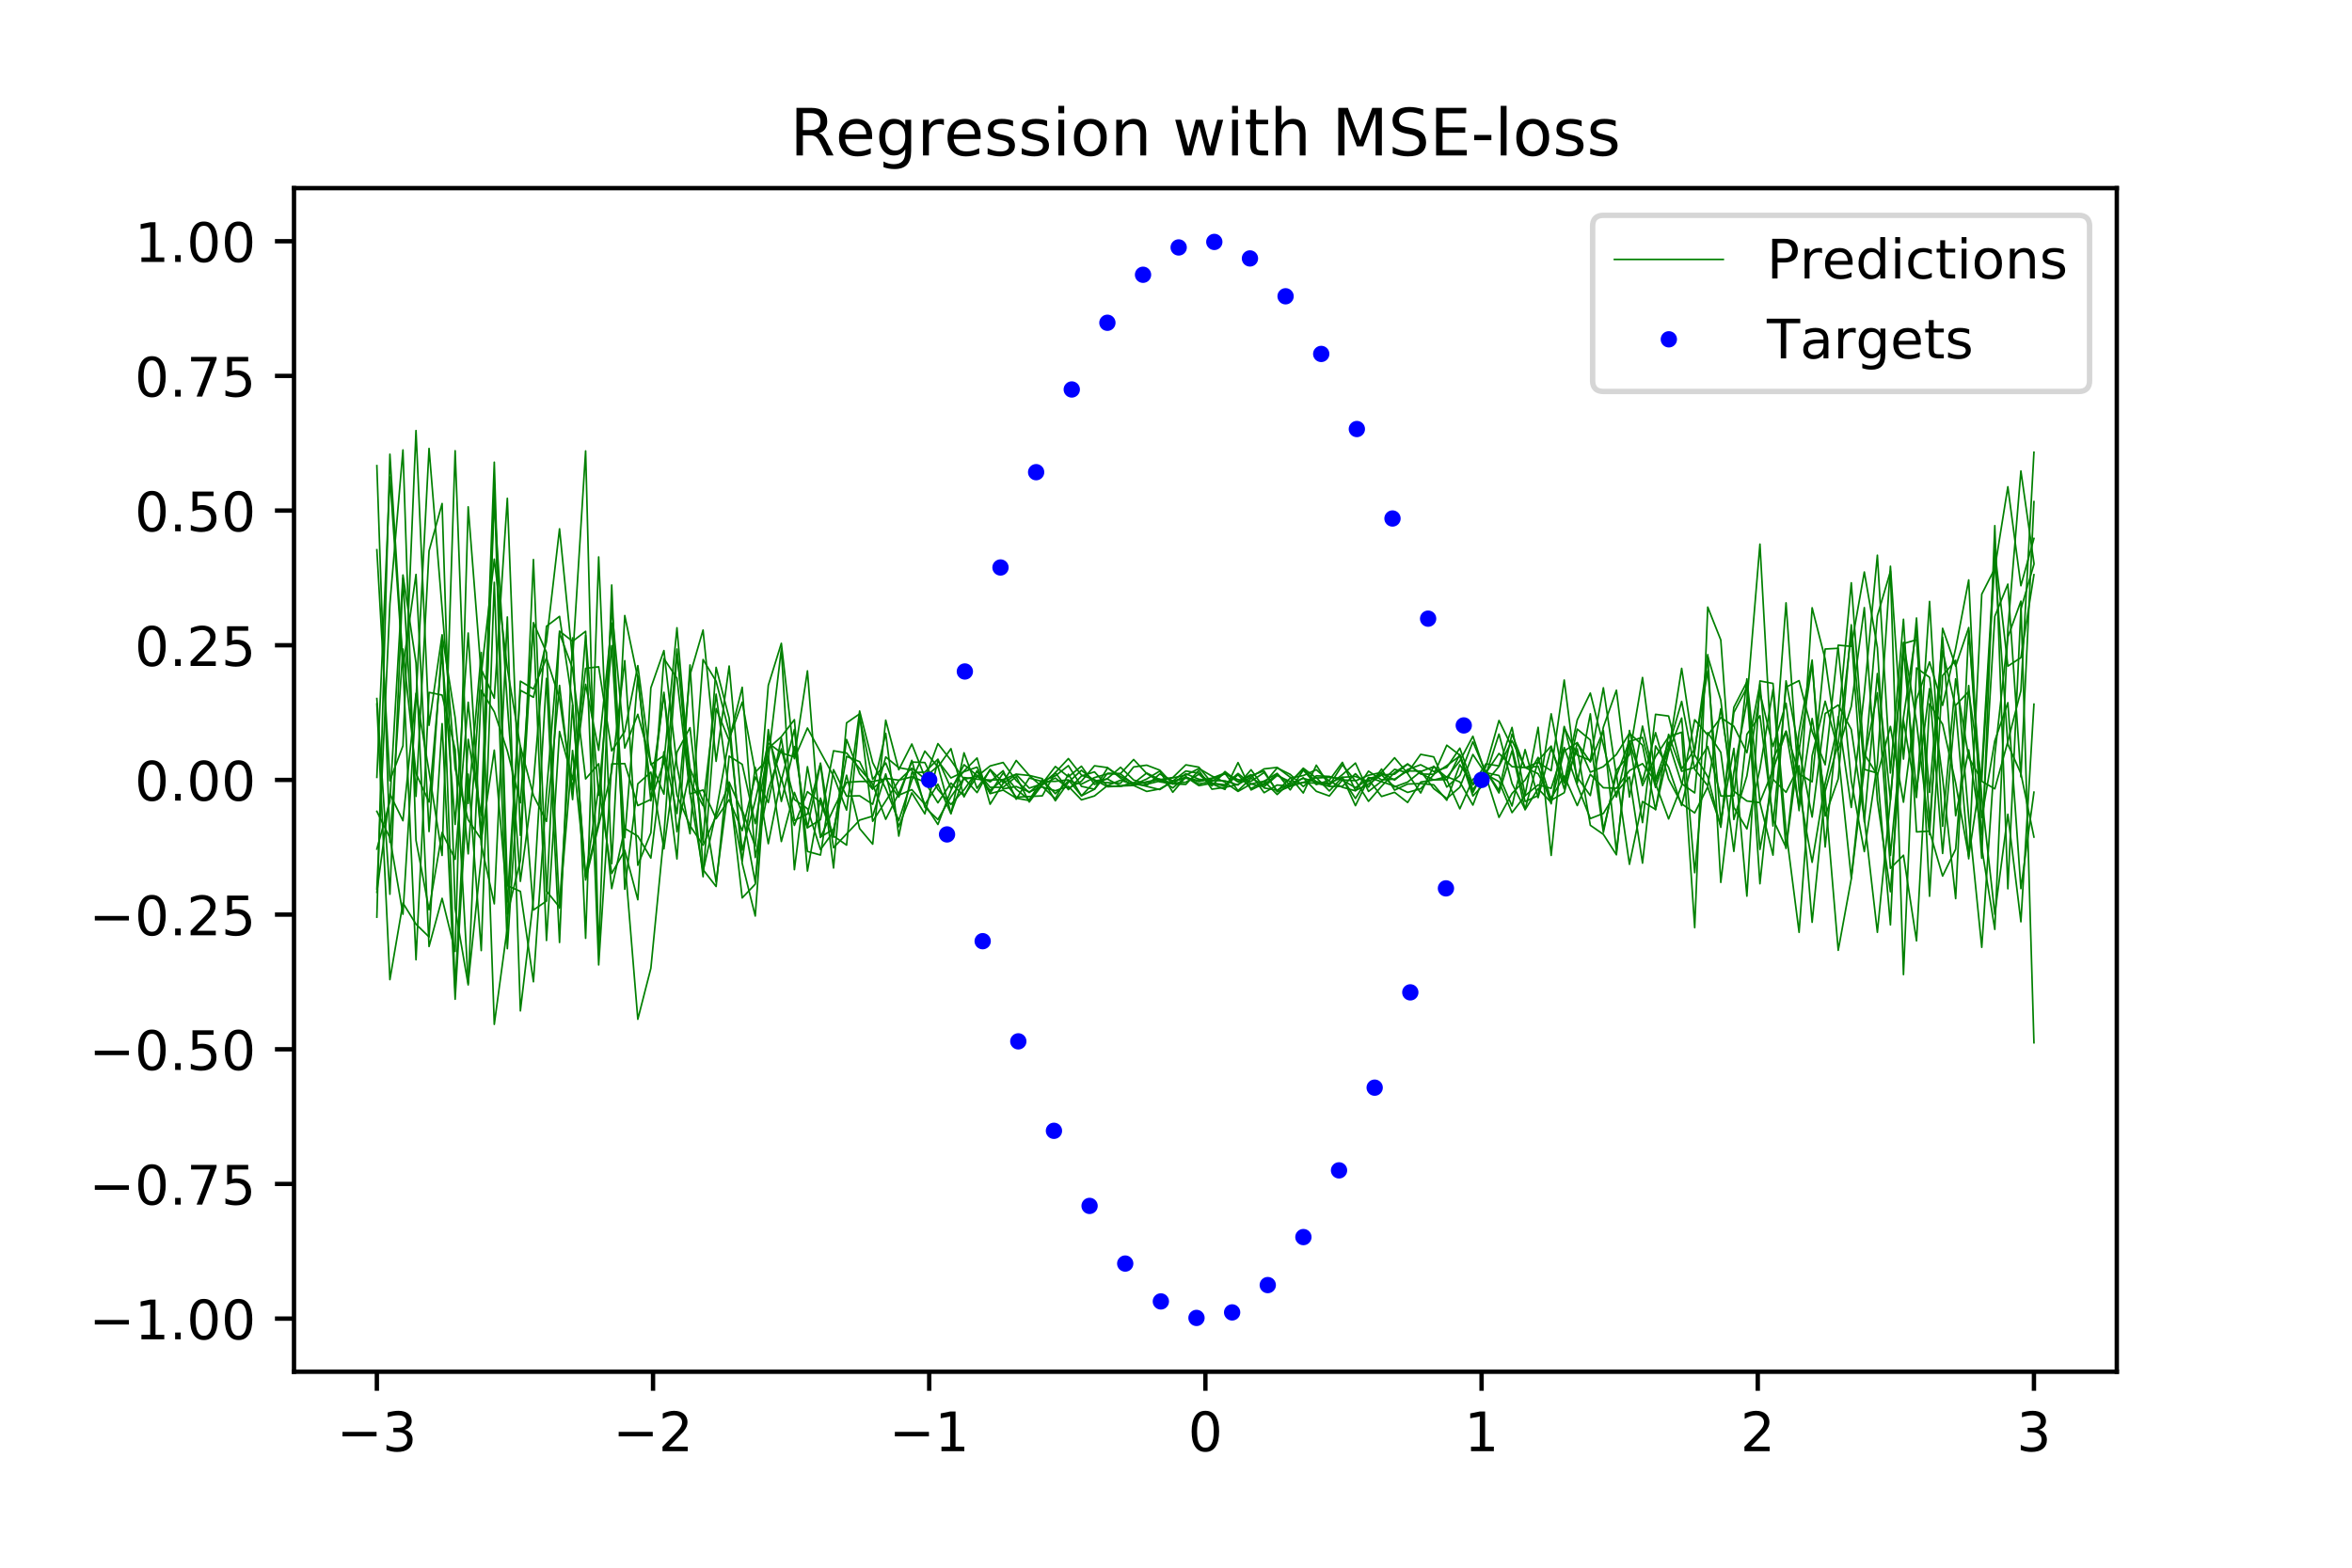 <?xml version="1.0" encoding="utf-8" standalone="no"?>
<!DOCTYPE svg PUBLIC "-//W3C//DTD SVG 1.1//EN"
  "http://www.w3.org/Graphics/SVG/1.1/DTD/svg11.dtd">
<!-- Created with matplotlib (http://matplotlib.org/) -->
<svg height="288pt" version="1.1" viewBox="0 0 432 288" width="432pt" xmlns="http://www.w3.org/2000/svg" xmlns:xlink="http://www.w3.org/1999/xlink">
 <defs>
  <style type="text/css">
*{stroke-linecap:butt;stroke-linejoin:round;}
  </style>
 </defs>
 <g id="figure_1">
  <g id="patch_1">
   <path d="M 0 288 
L 432 288 
L 432 0 
L 0 0 
z
" style="fill:#ffffff;"/>
  </g>
  <g id="axes_1">
   <g id="patch_2">
    <path d="M 54 252 
L 388.8 252 
L 388.8 34.56 
L 54 34.56 
z
" style="fill:#ffffff;"/>
   </g>
   <g id="matplotlib.axis_1">
    <g id="xtick_1">
     <g id="line2d_1">
      <defs>
       <path d="M 0 0 
L 0 3.5 
" id="mb02360b820" style="stroke:#000000;stroke-width:0.8;"/>
      </defs>
      <g>
       <use style="stroke:#000000;stroke-width:0.8;" x="69.218" xlink:href="#mb02360b820" y="252"/>
      </g>
     </g>
     <g id="text_1">
      <!-- −3 -->
      <defs>
       <path d="M 10.594 35.5 
L 73.188 35.5 
L 73.188 27.203 
L 10.594 27.203 
z
" id="DejaVuSans-2212"/>
       <path d="M 40.578 39.312 
Q 47.656 37.797 51.625 33 
Q 55.609 28.219 55.609 21.188 
Q 55.609 10.406 48.188 4.484 
Q 40.766 -1.422 27.094 -1.422 
Q 22.516 -1.422 17.656 -0.516 
Q 12.797 0.391 7.625 2.203 
L 7.625 11.719 
Q 11.719 9.328 16.594 8.109 
Q 21.484 6.891 26.812 6.891 
Q 36.078 6.891 40.938 10.547 
Q 45.797 14.203 45.797 21.188 
Q 45.797 27.641 41.281 31.266 
Q 36.766 34.906 28.719 34.906 
L 20.219 34.906 
L 20.219 43.016 
L 29.109 43.016 
Q 36.375 43.016 40.234 45.922 
Q 44.094 48.828 44.094 54.297 
Q 44.094 59.906 40.109 62.906 
Q 36.141 65.922 28.719 65.922 
Q 24.656 65.922 20.016 65.031 
Q 15.375 64.156 9.812 62.312 
L 9.812 71.094 
Q 15.438 72.656 20.344 73.438 
Q 25.25 74.219 29.594 74.219 
Q 40.828 74.219 47.359 69.109 
Q 53.906 64.016 53.906 55.328 
Q 53.906 49.266 50.438 45.094 
Q 46.969 40.922 40.578 39.312 
" id="DejaVuSans-33"/>
      </defs>
      <g transform="translate(61.847 266.598)scale(0.1 -0.1)">
       <use xlink:href="#DejaVuSans-2212"/>
       <use x="83.789" xlink:href="#DejaVuSans-33"/>
      </g>
     </g>
    </g>
    <g id="xtick_2">
     <g id="line2d_2">
      <g>
       <use style="stroke:#000000;stroke-width:0.8;" x="119.945" xlink:href="#mb02360b820" y="252"/>
      </g>
     </g>
     <g id="text_2">
      <!-- −2 -->
      <defs>
       <path d="M 19.188 8.297 
L 53.609 8.297 
L 53.609 0 
L 7.328 0 
L 7.328 8.297 
Q 12.938 14.109 22.625 23.891 
Q 32.328 33.688 34.812 36.531 
Q 39.547 41.844 41.422 45.531 
Q 43.312 49.219 43.312 52.781 
Q 43.312 58.594 39.234 62.25 
Q 35.156 65.922 28.609 65.922 
Q 23.969 65.922 18.812 64.312 
Q 13.672 62.703 7.812 59.422 
L 7.812 69.391 
Q 13.766 71.781 18.938 73 
Q 24.125 74.219 28.422 74.219 
Q 39.75 74.219 46.484 68.547 
Q 53.219 62.891 53.219 53.422 
Q 53.219 48.922 51.531 44.891 
Q 49.859 40.875 45.406 35.406 
Q 44.188 33.984 37.641 27.219 
Q 31.109 20.453 19.188 8.297 
" id="DejaVuSans-32"/>
      </defs>
      <g transform="translate(112.574 266.598)scale(0.1 -0.1)">
       <use xlink:href="#DejaVuSans-2212"/>
       <use x="83.789" xlink:href="#DejaVuSans-32"/>
      </g>
     </g>
    </g>
    <g id="xtick_3">
     <g id="line2d_3">
      <g>
       <use style="stroke:#000000;stroke-width:0.8;" x="170.673" xlink:href="#mb02360b820" y="252"/>
      </g>
     </g>
     <g id="text_3">
      <!-- −1 -->
      <defs>
       <path d="M 12.406 8.297 
L 28.516 8.297 
L 28.516 63.922 
L 10.984 60.406 
L 10.984 69.391 
L 28.422 72.906 
L 38.281 72.906 
L 38.281 8.297 
L 54.391 8.297 
L 54.391 0 
L 12.406 0 
z
" id="DejaVuSans-31"/>
      </defs>
      <g transform="translate(163.302 266.598)scale(0.1 -0.1)">
       <use xlink:href="#DejaVuSans-2212"/>
       <use x="83.789" xlink:href="#DejaVuSans-31"/>
      </g>
     </g>
    </g>
    <g id="xtick_4">
     <g id="line2d_4">
      <g>
       <use style="stroke:#000000;stroke-width:0.8;" x="221.4" xlink:href="#mb02360b820" y="252"/>
      </g>
     </g>
     <g id="text_4">
      <!-- 0 -->
      <defs>
       <path d="M 31.781 66.406 
Q 24.172 66.406 20.328 58.906 
Q 16.5 51.422 16.5 36.375 
Q 16.5 21.391 20.328 13.891 
Q 24.172 6.391 31.781 6.391 
Q 39.453 6.391 43.281 13.891 
Q 47.125 21.391 47.125 36.375 
Q 47.125 51.422 43.281 58.906 
Q 39.453 66.406 31.781 66.406 
M 31.781 74.219 
Q 44.047 74.219 50.516 64.516 
Q 56.984 54.828 56.984 36.375 
Q 56.984 17.969 50.516 8.266 
Q 44.047 -1.422 31.781 -1.422 
Q 19.531 -1.422 13.062 8.266 
Q 6.594 17.969 6.594 36.375 
Q 6.594 54.828 13.062 64.516 
Q 19.531 74.219 31.781 74.219 
" id="DejaVuSans-30"/>
      </defs>
      <g transform="translate(218.219 266.598)scale(0.1 -0.1)">
       <use xlink:href="#DejaVuSans-30"/>
      </g>
     </g>
    </g>
    <g id="xtick_5">
     <g id="line2d_5">
      <g>
       <use style="stroke:#000000;stroke-width:0.8;" x="272.127" xlink:href="#mb02360b820" y="252"/>
      </g>
     </g>
     <g id="text_5">
      <!-- 1 -->
      <g transform="translate(268.946 266.598)scale(0.1 -0.1)">
       <use xlink:href="#DejaVuSans-31"/>
      </g>
     </g>
    </g>
    <g id="xtick_6">
     <g id="line2d_6">
      <g>
       <use style="stroke:#000000;stroke-width:0.8;" x="322.855" xlink:href="#mb02360b820" y="252"/>
      </g>
     </g>
     <g id="text_6">
      <!-- 2 -->
      <g transform="translate(319.673 266.598)scale(0.1 -0.1)">
       <use xlink:href="#DejaVuSans-32"/>
      </g>
     </g>
    </g>
    <g id="xtick_7">
     <g id="line2d_7">
      <g>
       <use style="stroke:#000000;stroke-width:0.8;" x="373.582" xlink:href="#mb02360b820" y="252"/>
      </g>
     </g>
     <g id="text_7">
      <!-- 3 -->
      <g transform="translate(370.401 266.598)scale(0.1 -0.1)">
       <use xlink:href="#DejaVuSans-33"/>
      </g>
     </g>
    </g>
   </g>
   <g id="matplotlib.axis_2">
    <g id="ytick_1">
     <g id="line2d_8">
      <defs>
       <path d="M 0 0 
L -3.5 0 
" id="m0b59189259" style="stroke:#000000;stroke-width:0.8;"/>
      </defs>
      <g>
       <use style="stroke:#000000;stroke-width:0.8;" x="54" xlink:href="#m0b59189259" y="242.243"/>
      </g>
     </g>
     <g id="text_8">
      <!-- −1.00 -->
      <defs>
       <path d="M 10.688 12.406 
L 21 12.406 
L 21 0 
L 10.688 0 
z
" id="DejaVuSans-2e"/>
      </defs>
      <g transform="translate(16.355 246.043)scale(0.1 -0.1)">
       <use xlink:href="#DejaVuSans-2212"/>
       <use x="83.789" xlink:href="#DejaVuSans-31"/>
       <use x="147.412" xlink:href="#DejaVuSans-2e"/>
       <use x="179.199" xlink:href="#DejaVuSans-30"/>
       <use x="242.822" xlink:href="#DejaVuSans-30"/>
      </g>
     </g>
    </g>
    <g id="ytick_2">
     <g id="line2d_9">
      <g>
       <use style="stroke:#000000;stroke-width:0.8;" x="54" xlink:href="#m0b59189259" y="217.503"/>
      </g>
     </g>
     <g id="text_9">
      <!-- −0.75 -->
      <defs>
       <path d="M 8.203 72.906 
L 55.078 72.906 
L 55.078 68.703 
L 28.609 0 
L 18.312 0 
L 43.219 64.594 
L 8.203 64.594 
z
" id="DejaVuSans-37"/>
       <path d="M 10.797 72.906 
L 49.516 72.906 
L 49.516 64.594 
L 19.828 64.594 
L 19.828 46.734 
Q 21.969 47.469 24.109 47.828 
Q 26.266 48.188 28.422 48.188 
Q 40.625 48.188 47.75 41.5 
Q 54.891 34.812 54.891 23.391 
Q 54.891 11.625 47.562 5.094 
Q 40.234 -1.422 26.906 -1.422 
Q 22.312 -1.422 17.547 -0.641 
Q 12.797 0.141 7.719 1.703 
L 7.719 11.625 
Q 12.109 9.234 16.797 8.062 
Q 21.484 6.891 26.703 6.891 
Q 35.156 6.891 40.078 11.328 
Q 45.016 15.766 45.016 23.391 
Q 45.016 31 40.078 35.438 
Q 35.156 39.891 26.703 39.891 
Q 22.75 39.891 18.812 39.016 
Q 14.891 38.141 10.797 36.281 
z
" id="DejaVuSans-35"/>
      </defs>
      <g transform="translate(16.355 221.302)scale(0.1 -0.1)">
       <use xlink:href="#DejaVuSans-2212"/>
       <use x="83.789" xlink:href="#DejaVuSans-30"/>
       <use x="147.412" xlink:href="#DejaVuSans-2e"/>
       <use x="179.199" xlink:href="#DejaVuSans-37"/>
       <use x="242.822" xlink:href="#DejaVuSans-35"/>
      </g>
     </g>
    </g>
    <g id="ytick_3">
     <g id="line2d_10">
      <g>
       <use style="stroke:#000000;stroke-width:0.8;" x="54" xlink:href="#m0b59189259" y="192.762"/>
      </g>
     </g>
     <g id="text_10">
      <!-- −0.50 -->
      <g transform="translate(16.355 196.561)scale(0.1 -0.1)">
       <use xlink:href="#DejaVuSans-2212"/>
       <use x="83.789" xlink:href="#DejaVuSans-30"/>
       <use x="147.412" xlink:href="#DejaVuSans-2e"/>
       <use x="179.199" xlink:href="#DejaVuSans-35"/>
       <use x="242.822" xlink:href="#DejaVuSans-30"/>
      </g>
     </g>
    </g>
    <g id="ytick_4">
     <g id="line2d_11">
      <g>
       <use style="stroke:#000000;stroke-width:0.8;" x="54" xlink:href="#m0b59189259" y="168.021"/>
      </g>
     </g>
     <g id="text_11">
      <!-- −0.25 -->
      <g transform="translate(16.355 171.82)scale(0.1 -0.1)">
       <use xlink:href="#DejaVuSans-2212"/>
       <use x="83.789" xlink:href="#DejaVuSans-30"/>
       <use x="147.412" xlink:href="#DejaVuSans-2e"/>
       <use x="179.199" xlink:href="#DejaVuSans-32"/>
       <use x="242.822" xlink:href="#DejaVuSans-35"/>
      </g>
     </g>
    </g>
    <g id="ytick_5">
     <g id="line2d_12">
      <g>
       <use style="stroke:#000000;stroke-width:0.8;" x="54" xlink:href="#m0b59189259" y="143.28"/>
      </g>
     </g>
     <g id="text_12">
      <!-- 0.00 -->
      <g transform="translate(24.734 147.079)scale(0.1 -0.1)">
       <use xlink:href="#DejaVuSans-30"/>
       <use x="63.623" xlink:href="#DejaVuSans-2e"/>
       <use x="95.41" xlink:href="#DejaVuSans-30"/>
       <use x="159.033" xlink:href="#DejaVuSans-30"/>
      </g>
     </g>
    </g>
    <g id="ytick_6">
     <g id="line2d_13">
      <g>
       <use style="stroke:#000000;stroke-width:0.8;" x="54" xlink:href="#m0b59189259" y="118.539"/>
      </g>
     </g>
     <g id="text_13">
      <!-- 0.25 -->
      <g transform="translate(24.734 122.338)scale(0.1 -0.1)">
       <use xlink:href="#DejaVuSans-30"/>
       <use x="63.623" xlink:href="#DejaVuSans-2e"/>
       <use x="95.41" xlink:href="#DejaVuSans-32"/>
       <use x="159.033" xlink:href="#DejaVuSans-35"/>
      </g>
     </g>
    </g>
    <g id="ytick_7">
     <g id="line2d_14">
      <g>
       <use style="stroke:#000000;stroke-width:0.8;" x="54" xlink:href="#m0b59189259" y="93.798"/>
      </g>
     </g>
     <g id="text_14">
      <!-- 0.50 -->
      <g transform="translate(24.734 97.598)scale(0.1 -0.1)">
       <use xlink:href="#DejaVuSans-30"/>
       <use x="63.623" xlink:href="#DejaVuSans-2e"/>
       <use x="95.41" xlink:href="#DejaVuSans-35"/>
       <use x="159.033" xlink:href="#DejaVuSans-30"/>
      </g>
     </g>
    </g>
    <g id="ytick_8">
     <g id="line2d_15">
      <g>
       <use style="stroke:#000000;stroke-width:0.8;" x="54" xlink:href="#m0b59189259" y="69.057"/>
      </g>
     </g>
     <g id="text_15">
      <!-- 0.75 -->
      <g transform="translate(24.734 72.857)scale(0.1 -0.1)">
       <use xlink:href="#DejaVuSans-30"/>
       <use x="63.623" xlink:href="#DejaVuSans-2e"/>
       <use x="95.41" xlink:href="#DejaVuSans-37"/>
       <use x="159.033" xlink:href="#DejaVuSans-35"/>
      </g>
     </g>
    </g>
    <g id="ytick_9">
     <g id="line2d_16">
      <g>
       <use style="stroke:#000000;stroke-width:0.8;" x="54" xlink:href="#m0b59189259" y="44.317"/>
      </g>
     </g>
     <g id="text_16">
      <!-- 1.00 -->
      <g transform="translate(24.734 48.116)scale(0.1 -0.1)">
       <use xlink:href="#DejaVuSans-31"/>
       <use x="63.623" xlink:href="#DejaVuSans-2e"/>
       <use x="95.41" xlink:href="#DejaVuSans-30"/>
       <use x="159.033" xlink:href="#DejaVuSans-30"/>
      </g>
     </g>
    </g>
   </g>
   <g id="line2d_17">
    <path clip-path="url(#p31a8df5065)" d="M 69.218 163.319 
L 71.615 110.955 
L 74.011 82.66 
L 76.408 154.365 
L 78.804 167.122 
L 81.201 152.945 
L 83.598 157.866 
L 85.994 129.008 
L 88.391 153.255 
L 90.787 92.28 
L 93.184 129.357 
L 95.58 161.909 
L 97.977 143.784 
L 100.374 115.056 
L 102.77 113.234 
L 105.167 129.254 
L 107.563 161.035 
L 109.96 150.974 
L 112.356 111.717 
L 114.753 137.421 
L 117.149 131.224 
L 119.546 140.144 
L 121.943 145.89 
L 124.339 119.239 
L 126.736 145.85 
L 129.132 145.133 
L 131.529 150.388 
L 133.925 146.907 
L 136.322 152.589 
L 138.719 142.726 
L 141.115 147.435 
L 143.512 135.595 
L 145.908 150.727 
L 148.305 149.542 
L 150.701 140.189 
L 153.098 155.731 
L 157.891 150.661 
L 160.288 149.933 
L 162.684 142.173 
L 165.081 151.865 
L 167.477 145.658 
L 169.874 149.515 
L 172.27 139.797 
L 174.667 142.916 
L 177.064 141.764 
L 179.46 140.931 
L 181.857 145.704 
L 184.253 142.003 
L 186.65 145 
L 189.046 146.943 
L 191.443 143.239 
L 193.84 145.809 
L 196.236 143.482 
L 198.633 144.044 
L 201.029 142.851 
L 203.426 142.162 
L 205.822 142.188 
L 208.219 144.085 
L 210.615 144.283 
L 213.012 142.185 
L 215.409 143.47 
L 217.805 141.637 
L 220.202 142.045 
L 222.598 143.996 
L 224.995 145.024 
L 227.391 140.096 
L 229.788 145.125 
L 232.185 143.918 
L 234.581 141.073 
L 236.978 142.26 
L 239.374 144.491 
L 241.771 142.525 
L 244.167 142.638 
L 246.564 143.336 
L 248.96 144.688 
L 251.357 143.173 
L 253.754 146.321 
L 256.15 145.558 
L 258.547 147.421 
L 260.943 143.667 
L 263.34 143.274 
L 265.736 143.225 
L 268.133 148.586 
L 270.53 143.128 
L 272.926 142.591 
L 275.323 150.158 
L 277.719 145.759 
L 280.116 143.31 
L 282.512 139.137 
L 284.909 146.997 
L 287.306 145.634 
L 289.702 136.525 
L 292.099 139.978 
L 294.495 134.215 
L 296.892 156.433 
L 299.288 136.197 
L 301.685 135.464 
L 304.081 144.668 
L 306.478 137.246 
L 308.875 128.854 
L 311.271 141.341 
L 313.668 144.342 
L 316.064 130.223 
L 318.461 145.356 
L 320.857 147.149 
L 323.254 147.454 
L 325.651 157.096 
L 328.047 125.081 
L 330.444 137.865 
L 332.84 121.999 
L 335.237 149.911 
L 337.633 143.091 
L 340.03 114.784 
L 342.426 141.341 
L 344.823 142.021 
L 347.22 169.908 
L 349.616 118.231 
L 352.013 117.53 
L 354.409 145.578 
L 356.806 117.059 
L 359.202 149.853 
L 361.599 137.753 
L 363.996 153.341 
L 366.392 113.228 
L 368.789 107.312 
L 371.185 142.712 
L 373.582 92.148 
L 373.582 92.148 
" style="fill:none;stroke:#008000;stroke-linecap:square;stroke-width:0.3;"/>
   </g>
   <g id="line2d_18">
    <path clip-path="url(#p31a8df5065)" d="M 69.218 85.543 
L 71.615 154.726 
L 74.011 119.236 
L 76.408 142.093 
L 78.804 147.339 
L 81.201 120.004 
L 83.598 151.458 
L 85.994 116.301 
L 88.391 155.197 
L 90.787 166.044 
L 93.184 113.349 
L 95.58 185.705 
L 97.977 165.212 
L 100.374 124.625 
L 102.77 173.138 
L 105.167 117.186 
L 107.563 172.369 
L 109.96 102.317 
L 112.356 158.663 
L 114.753 113.081 
L 117.149 124.59 
L 119.546 145.072 
L 121.943 127.612 
L 124.339 146.079 
L 126.736 151.679 
L 129.132 155.284 
L 131.529 149.915 
L 133.925 143.962 
L 136.322 164.956 
L 138.719 162.426 
L 141.115 138.992 
L 143.512 154.599 
L 145.908 145.577 
L 148.305 152.071 
L 150.701 150.583 
L 153.098 137.929 
L 155.494 138.332 
L 160.288 144.046 
L 162.684 150.513 
L 165.081 145.749 
L 167.477 139.996 
L 169.874 140.087 
L 172.27 145.049 
L 174.667 147.783 
L 177.064 145.093 
L 179.46 141.713 
L 181.857 144.64 
L 184.253 144.635 
L 186.65 142.681 
L 189.046 147.338 
L 191.443 144.176 
L 193.84 142.925 
L 196.236 144.833 
L 198.633 143.523 
L 201.029 140.683 
L 203.426 141.018 
L 205.822 142.961 
L 208.219 144.295 
L 210.615 145.393 
L 213.012 144.946 
L 215.409 143.549 
L 217.805 142.973 
L 220.202 143.378 
L 222.598 142.948 
L 224.995 142.018 
L 227.391 143.663 
L 229.788 142.478 
L 232.185 141.636 
L 234.581 145.466 
L 236.978 144.464 
L 239.374 143.754 
L 241.771 143.88 
L 244.167 144.477 
L 246.564 144.448 
L 248.96 142.138 
L 251.357 144.608 
L 253.754 141.28 
L 256.15 145.155 
L 258.547 144.034 
L 260.943 143.947 
L 263.34 144.18 
L 265.736 147.014 
L 268.133 140.484 
L 270.53 144.007 
L 272.926 140.324 
L 275.323 140.704 
L 277.719 133.635 
L 280.116 146.062 
L 282.512 133.616 
L 284.909 157.143 
L 287.306 133.461 
L 289.702 142.801 
L 292.099 146.152 
L 294.495 133.582 
L 296.892 126.799 
L 299.288 146.427 
L 301.685 133.395 
L 304.081 143.978 
L 306.478 150.444 
L 308.875 144.309 
L 311.271 132.221 
L 313.668 135.055 
L 316.064 131.83 
L 318.461 133.422 
L 320.857 138.271 
L 323.254 125.628 
L 325.651 151.739 
L 328.047 126.239 
L 330.444 125.038 
L 332.84 134.382 
L 335.237 140.497 
L 337.633 118.525 
L 340.03 118.744 
L 342.426 105.086 
L 344.823 118.969 
L 347.22 157.156 
L 349.616 131.783 
L 352.013 115.578 
L 354.409 164.645 
L 356.806 124.106 
L 359.202 121.306 
L 361.599 150.242 
L 363.996 174.031 
L 366.392 138.753 
L 368.789 117.062 
L 371.185 110.439 
L 373.582 191.564 
L 373.582 191.564 
" style="fill:none;stroke:#008000;stroke-linecap:square;stroke-width:0.3;"/>
   </g>
   <g id="line2d_19">
    <path clip-path="url(#p31a8df5065)" d="M 69.218 128.327 
L 71.615 164.276 
L 74.011 106.245 
L 76.408 146.305 
L 78.804 101.205 
L 81.201 92.505 
L 83.598 166.921 
L 85.994 180.936 
L 88.391 126.811 
L 90.787 130.762 
L 93.184 137.942 
L 95.58 147.481 
L 97.977 114.581 
L 100.374 172.767 
L 102.77 134.383 
L 105.167 143.215 
L 107.563 122.778 
L 109.96 122.498 
L 112.356 137.945 
L 114.753 134.361 
L 117.149 122.285 
L 119.546 140.466 
L 121.943 138.812 
L 124.339 157.793 
L 126.736 122.161 
L 129.132 159.76 
L 131.529 162.858 
L 133.925 138.908 
L 136.322 140.414 
L 138.719 151.315 
L 141.115 137.467 
L 143.512 135.342 
L 145.908 132.206 
L 148.305 160.024 
L 150.701 146.619 
L 153.098 153.581 
L 155.494 155.253 
L 157.891 131.764 
L 160.288 143.172 
L 162.684 140.171 
L 165.081 146.09 
L 167.477 145.061 
L 169.874 147.763 
L 172.27 151.462 
L 174.667 145.172 
L 177.064 140.482 
L 179.46 142.473 
L 181.857 145.184 
L 184.253 143.196 
L 186.65 142.217 
L 189.046 142.461 
L 191.443 144.579 
L 193.84 145.264 
L 196.236 144.455 
L 198.633 146.942 
L 201.029 146.222 
L 203.426 144.306 
L 205.822 143.33 
L 208.219 144.165 
L 210.615 143.117 
L 213.012 141.654 
L 215.409 145.543 
L 217.805 142.721 
L 220.202 144.036 
L 222.598 143.532 
L 224.995 142.08 
L 227.391 145.246 
L 229.788 142.979 
L 232.185 144.192 
L 234.581 142.213 
L 236.978 144.192 
L 239.374 143.732 
L 241.771 142.86 
L 244.167 145.303 
L 246.564 142.795 
L 248.96 142.645 
L 251.357 143.566 
L 253.754 142.013 
L 256.15 143.299 
L 258.547 141.36 
L 260.943 140.493 
L 263.34 141.732 
L 265.736 140.99 
L 268.133 137.446 
L 270.53 144.199 
L 272.926 141.953 
L 275.323 142.472 
L 277.719 148.076 
L 280.116 137.707 
L 282.512 146.543 
L 284.909 137.436 
L 287.306 143.85 
L 289.702 137.566 
L 292.099 151.612 
L 294.495 153.281 
L 296.892 157.031 
L 299.288 134.192 
L 301.685 144.321 
L 304.081 138.995 
L 306.478 135.357 
L 308.875 134.519 
L 311.271 170.415 
L 313.668 111.532 
L 316.064 117.576 
L 318.461 150.547 
L 320.857 142.544 
L 323.254 127.287 
L 325.651 137.147 
L 328.047 129.194 
L 330.444 148.921 
L 332.84 111.657 
L 335.237 121.085 
L 337.633 138.315 
L 340.03 161.338 
L 342.426 138.502 
L 344.823 142.404 
L 347.22 133.453 
L 349.616 147.366 
L 352.013 128.467 
L 354.409 121.596 
L 356.806 129.586 
L 359.202 119.125 
L 361.599 106.542 
L 363.996 155.739 
L 366.392 170.738 
L 368.789 115.62 
L 371.185 86.525 
L 373.582 103.442 
L 373.582 103.442 
" style="fill:none;stroke:#008000;stroke-linecap:square;stroke-width:0.3;"/>
   </g>
   <g id="line2d_20">
    <path clip-path="url(#p31a8df5065)" d="M 69.218 100.993 
L 71.615 143.43 
L 74.011 137.006 
L 76.408 79.102 
L 78.804 133.242 
L 81.201 116.624 
L 83.598 131.823 
L 85.994 156.859 
L 88.391 122.932 
L 90.787 128.275 
L 93.184 91.547 
L 95.58 153.471 
L 97.977 114.383 
L 100.374 119.872 
L 102.77 166.822 
L 105.167 137.869 
L 107.563 161.05 
L 109.96 144.678 
L 112.356 160.474 
L 114.753 156.225 
L 117.149 165.29 
L 119.546 126.366 
L 121.943 119.516 
L 124.339 140.682 
L 126.736 153.165 
L 129.132 121.167 
L 131.529 125.141 
L 133.925 134.412 
L 136.322 156.181 
L 138.719 147.097 
L 141.115 136.505 
L 143.512 138.31 
L 145.908 139.065 
L 148.305 123.249 
L 150.701 153.868 
L 153.098 148.595 
L 155.494 143.727 
L 157.891 143.563 
L 160.288 143.567 
L 162.684 143.063 
L 165.081 146.432 
L 167.477 139.687 
L 169.874 148.286 
L 172.27 150.562 
L 174.667 146.387 
L 177.064 142.94 
L 179.46 145.606 
L 181.857 141.335 
L 184.253 143.753 
L 186.65 139.705 
L 189.046 142.452 
L 191.443 143.043 
L 193.84 147.108 
L 196.236 143.722 
L 198.633 141.508 
L 201.029 143.457 
L 203.426 143.127 
L 205.822 144.397 
L 208.219 144.297 
L 210.615 143.605 
L 215.409 142.84 
L 217.805 140.51 
L 220.202 140.938 
L 222.598 143.846 
L 224.995 144.434 
L 227.391 142.334 
L 229.788 144.872 
L 232.185 143.508 
L 234.581 145.964 
L 236.978 143.758 
L 239.374 141.119 
L 241.771 142.93 
L 244.167 142.804 
L 246.564 143.016 
L 248.96 146.684 
L 251.357 142.808 
L 256.15 144.41 
L 258.547 145.575 
L 260.943 144.901 
L 263.34 142.324 
L 265.736 136.904 
L 268.133 138.733 
L 270.53 145.617 
L 272.926 140.816 
L 275.323 132.357 
L 277.719 137.298 
L 280.116 147.243 
L 282.512 146.163 
L 284.909 131.136 
L 287.306 143.742 
L 289.702 132.254 
L 292.099 127.319 
L 296.892 146.434 
L 299.288 136.32 
L 301.685 143.566 
L 304.081 134.593 
L 306.478 143.114 
L 308.875 147.672 
L 311.271 149.341 
L 313.668 144.565 
L 316.064 151.669 
L 318.461 129.943 
L 320.857 125.272 
L 323.254 156.046 
L 325.651 143.187 
L 328.047 145.551 
L 330.444 140.668 
L 332.84 169.432 
L 335.237 145.355 
L 337.633 136.56 
L 340.03 116.443 
L 342.426 150.969 
L 344.823 123.742 
L 347.22 146.939 
L 349.616 117.996 
L 352.013 132.635 
L 354.409 153.326 
L 356.806 115.43 
L 359.202 122.379 
L 361.599 115.29 
L 363.996 150.194 
L 366.392 136.107 
L 368.789 129.093 
L 371.185 163.244 
L 373.582 145.527 
L 373.582 145.527 
" style="fill:none;stroke:#008000;stroke-linecap:square;stroke-width:0.3;"/>
   </g>
   <g id="line2d_21">
    <path clip-path="url(#p31a8df5065)" d="M 69.218 163.931 
L 71.615 145.86 
L 74.011 150.772 
L 76.408 127.38 
L 78.804 141.761 
L 81.201 157.147 
L 83.598 82.811 
L 85.994 147.606 
L 88.391 119.867 
L 90.787 188.18 
L 93.184 170.403 
L 95.58 125.14 
L 97.977 126.569 
L 100.374 120.893 
L 102.77 128.349 
L 105.167 145.04 
L 107.563 125.723 
L 109.96 137.835 
L 112.356 114.44 
L 114.753 153.9 
L 117.149 124.165 
L 119.546 147.119 
L 121.943 127.187 
L 124.339 152.799 
L 126.736 141.472 
L 129.132 161.062 
L 131.529 130.171 
L 133.925 136.03 
L 136.322 126.265 
L 138.719 157.534 
L 141.115 145.099 
L 143.512 137.571 
L 145.908 146.881 
L 148.305 148.557 
L 150.701 156.08 
L 153.098 152.756 
L 155.494 138.958 
L 157.891 139.925 
L 160.288 144.847 
L 162.684 142.977 
L 165.081 143.328 
L 167.477 142.711 
L 169.874 143.643 
L 172.27 147.481 
L 174.667 143.858 
L 177.064 146.219 
L 179.46 142.634 
L 181.857 140.718 
L 184.253 140.079 
L 186.65 143.404 
L 189.046 145.603 
L 191.443 143.517 
L 193.84 142.534 
L 196.236 140.657 
L 198.633 144.457 
L 201.029 144.993 
L 203.426 141.08 
L 205.822 142.643 
L 208.219 143.886 
L 210.615 142.011 
L 213.012 143.217 
L 215.409 143.859 
L 217.805 143.704 
L 220.202 142.231 
L 222.598 144.371 
L 224.995 141.742 
L 227.391 143.588 
L 229.788 142.294 
L 232.185 145.63 
L 234.581 144.218 
L 236.978 144.418 
L 239.374 142.883 
L 241.771 145.373 
L 244.167 146.227 
L 246.564 143.279 
L 248.96 143.408 
L 251.357 147.21 
L 253.754 144.445 
L 256.15 141.92 
L 258.547 140.339 
L 260.943 142.087 
L 263.34 143.293 
L 265.736 142.684 
L 268.133 143.652 
L 270.53 147.9 
L 272.926 141.634 
L 275.323 145.18 
L 277.719 134.84 
L 280.116 141.042 
L 282.512 140.781 
L 284.909 147.671 
L 287.306 133.623 
L 289.702 138.733 
L 292.099 139.681 
L 294.495 126.36 
L 296.892 142.547 
L 299.288 136.109 
L 301.685 151.124 
L 304.081 131.227 
L 306.478 131.541 
L 308.875 141.273 
L 311.271 137.604 
L 313.668 123.25 
L 316.064 150.771 
L 318.461 137.482 
L 320.857 164.626 
L 323.254 125.098 
L 325.651 125.551 
L 328.047 152.597 
L 330.444 171.278 
L 332.84 138.832 
L 335.237 128.819 
L 337.633 137.812 
L 340.03 129.785 
L 342.426 111.631 
L 344.823 147.016 
L 347.22 163.814 
L 349.616 132.376 
L 352.013 146.511 
L 354.409 110.493 
L 356.806 151.795 
L 359.202 124.708 
L 361.599 139.169 
L 363.996 143.362 
L 366.392 102.905 
L 368.789 136.729 
L 371.185 142.103 
L 373.582 153.776 
L 373.582 153.776 
" style="fill:none;stroke:#008000;stroke-linecap:square;stroke-width:0.3;"/>
   </g>
   <g id="line2d_22">
    <path clip-path="url(#p31a8df5065)" d="M 69.218 142.807 
L 71.615 87.65 
L 74.011 122.649 
L 76.408 105.533 
L 78.804 152.759 
L 81.201 117.715 
L 83.598 181.56 
L 85.994 135.82 
L 88.391 149.786 
L 90.787 84.915 
L 93.184 162.706 
L 95.58 163.755 
L 97.977 180.354 
L 100.374 145.587 
L 102.77 116.304 
L 105.167 122.845 
L 107.563 143.097 
L 109.96 140.309 
L 112.356 163.246 
L 114.753 152.193 
L 117.149 153.604 
L 119.546 157.636 
L 121.943 138.106 
L 124.339 149.456 
L 126.736 124.008 
L 129.132 115.744 
L 131.529 139.865 
L 133.925 122.363 
L 136.322 148.81 
L 138.719 155.476 
L 141.115 125.917 
L 143.512 118.186 
L 145.908 139.375 
L 148.305 133.745 
L 153.098 142.56 
L 155.494 148.826 
L 157.891 130.62 
L 160.288 140.085 
L 162.684 144.883 
L 165.081 150.752 
L 167.477 143.36 
L 169.874 137.986 
L 172.27 140.915 
L 174.667 137.537 
L 177.064 146.404 
L 179.46 141.595 
L 181.857 145.801 
L 184.253 145.147 
L 186.65 146.624 
L 189.046 147.067 
L 193.84 140.816 
L 196.236 142.696 
L 198.633 140.763 
L 201.029 144.107 
L 203.426 143.003 
L 205.822 140.959 
L 208.219 143.293 
L 210.615 144.074 
L 215.409 142.9 
L 217.805 142.41 
L 220.202 141.18 
L 222.598 142.568 
L 224.995 143.709 
L 227.391 145.39 
L 229.788 144.023 
L 232.185 144.533 
L 234.581 142.466 
L 236.978 143.601 
L 239.374 141.337 
L 241.771 143.611 
L 244.167 143.901 
L 246.564 142.769 
L 248.96 148.008 
L 251.357 143.054 
L 253.754 142.374 
L 256.15 142.225 
L 258.547 140.384 
L 260.943 142.196 
L 263.34 142.242 
L 265.736 140.658 
L 268.133 138.871 
L 270.53 146.229 
L 272.926 143.679 
L 275.323 140.8 
L 277.719 136.074 
L 280.116 141.038 
L 282.512 140.05 
L 284.909 141.576 
L 287.306 124.928 
L 289.702 143.873 
L 292.099 131.137 
L 294.495 152.451 
L 296.892 142.214 
L 299.288 158.78 
L 301.685 147.25 
L 304.081 148.695 
L 306.478 138.087 
L 308.875 122.788 
L 311.271 138.717 
L 313.668 142.697 
L 316.064 151.983 
L 318.461 130.912 
L 320.857 126.319 
L 323.254 162.353 
L 325.651 139.449 
L 328.047 134.296 
L 330.444 142.171 
L 332.84 143.624 
L 335.237 119.229 
L 337.633 119.101 
L 340.03 143.382 
L 342.426 156.44 
L 344.823 140.278 
L 347.22 104.026 
L 349.616 139.448 
L 352.013 113.533 
L 354.409 151.432 
L 356.806 119.535 
L 359.202 130.05 
L 361.599 157.763 
L 363.996 109.155 
L 366.392 104.436 
L 368.789 89.422 
L 371.185 107.602 
L 373.582 98.914 
L 373.582 98.914 
" style="fill:none;stroke:#008000;stroke-linecap:square;stroke-width:0.3;"/>
   </g>
   <g id="line2d_23">
    <path clip-path="url(#p31a8df5065)" d="M 69.218 155.983 
L 71.615 147.233 
L 74.011 105.639 
L 76.408 121.784 
L 78.804 173.875 
L 81.201 165.036 
L 83.598 174.787 
L 85.994 93.115 
L 88.391 123.887 
L 90.787 102.725 
L 93.184 122.813 
L 95.58 137.154 
L 97.977 167.176 
L 100.374 165.534 
L 102.77 115.949 
L 105.167 117.809 
L 107.563 115.979 
L 109.96 177.265 
L 112.356 140.34 
L 114.753 140.28 
L 117.149 147.996 
L 119.546 146.87 
L 121.943 140.049 
L 124.339 115.329 
L 126.736 143.471 
L 129.132 148.011 
L 131.529 127.526 
L 133.925 145.585 
L 136.322 158.2 
L 138.719 140.984 
L 141.115 154.993 
L 143.512 142.931 
L 145.908 151.626 
L 148.305 145.436 
L 150.701 147.389 
L 153.098 153.811 
L 155.494 135.855 
L 157.891 142.129 
L 160.288 144.994 
L 162.684 134.722 
L 165.081 153.599 
L 167.477 141.94 
L 169.874 141.849 
L 172.27 139.465 
L 174.667 144.807 
L 177.064 141.628 
L 179.46 139.252 
L 181.857 147.744 
L 184.253 143.899 
L 186.65 142.28 
L 189.046 144.788 
L 191.443 143.995 
L 193.84 141.96 
L 196.236 145.066 
L 198.633 142.571 
L 201.029 141.8 
L 203.426 144.424 
L 205.822 144.435 
L 208.219 143.826 
L 210.615 143.751 
L 213.012 143.108 
L 215.409 144.745 
L 217.805 142.721 
L 220.202 144.331 
L 222.598 143.883 
L 224.995 144.16 
L 227.391 142.09 
L 229.788 144.023 
L 232.185 143.511 
L 234.581 142.067 
L 236.978 145.114 
L 239.374 141.497 
L 241.771 144.141 
L 244.167 143.329 
L 246.564 140.054 
L 248.96 145.223 
L 251.357 144.04 
L 253.754 142.374 
L 256.15 144.562 
L 258.547 143.672 
L 260.943 141.745 
L 263.34 140.843 
L 265.736 142.819 
L 268.133 139.789 
L 270.53 135.253 
L 272.926 142.315 
L 275.323 134.863 
L 277.719 143.94 
L 280.116 148.672 
L 282.512 139.717 
L 284.909 137.06 
L 287.306 144.941 
L 289.702 133.944 
L 292.099 135.938 
L 294.495 152.935 
L 296.892 141.506 
L 299.288 138.656 
L 301.685 124.464 
L 304.081 143.128 
L 306.478 136.377 
L 308.875 143.967 
L 311.271 145.662 
L 313.668 120.264 
L 316.064 162.105 
L 318.461 141.846 
L 320.857 128.865 
L 323.254 99.962 
L 325.651 143.291 
L 328.047 110.754 
L 330.444 145.132 
L 332.84 158.411 
L 335.237 143.907 
L 337.633 132.826 
L 340.03 107.068 
L 342.426 139.603 
L 344.823 127.273 
L 347.22 159.515 
L 349.616 157.119 
L 352.013 172.837 
L 354.409 129.301 
L 356.806 133.058 
L 359.202 143.884 
L 361.599 157.367 
L 363.996 141.277 
L 366.392 101.051 
L 368.789 122.379 
L 371.185 120.812 
L 373.582 105.579 
L 373.582 105.579 
" style="fill:none;stroke:#008000;stroke-linecap:square;stroke-width:0.3;"/>
   </g>
   <g id="line2d_24">
    <path clip-path="url(#p31a8df5065)" d="M 69.218 168.493 
L 71.615 83.446 
L 74.011 121.98 
L 76.408 176.312 
L 78.804 127.203 
L 81.201 127.689 
L 83.598 137.672 
L 85.994 180.63 
L 88.391 157.593 
L 90.787 89.043 
L 93.184 167.942 
L 95.58 158.061 
L 97.977 102.798 
L 100.374 163.696 
L 102.77 166.664 
L 105.167 129.538 
L 107.563 161.664 
L 112.356 141.619 
L 114.753 121.373 
L 117.149 158.952 
L 119.546 153.009 
L 121.943 120.989 
L 124.339 124.604 
L 126.736 145.74 
L 129.132 160.1 
L 131.529 149.204 
L 133.925 135.789 
L 136.322 128.983 
L 138.719 141.865 
L 141.115 139.44 
L 143.512 119.224 
L 145.908 159.767 
L 148.305 140.854 
L 150.701 153.747 
L 153.098 152.355 
L 155.494 142.416 
L 157.891 152.216 
L 160.288 155.079 
L 162.684 132.3 
L 165.081 141.407 
L 167.477 136.682 
L 169.874 142.754 
L 172.27 140.761 
L 174.667 149.398 
L 177.064 142.84 
L 179.46 143.145 
L 181.857 143.307 
L 184.253 143.213 
L 186.65 146.452 
L 191.443 146.203 
L 193.84 141.924 
L 196.236 139.357 
L 198.633 142.387 
L 201.029 143.241 
L 203.426 144.538 
L 205.822 144.418 
L 208.219 143.864 
L 213.012 145.057 
L 215.409 143.533 
L 217.805 142.777 
L 220.202 143.599 
L 222.598 143.084 
L 224.995 142.142 
L 227.391 143.228 
L 229.788 143.537 
L 232.185 141.919 
L 234.581 145.305 
L 236.978 142.952 
L 239.374 142.481 
L 241.771 141.402 
L 244.167 143.53 
L 246.564 144.63 
L 248.96 145.284 
L 251.357 141.665 
L 253.754 143.276 
L 256.15 143.136 
L 258.547 141.628 
L 260.943 141.65 
L 263.34 144.884 
L 265.736 146.681 
L 268.133 144.621 
L 270.53 138.605 
L 272.926 142.25 
L 275.323 143.597 
L 277.719 149.286 
L 280.116 146.189 
L 282.512 144.176 
L 284.909 144.832 
L 287.306 137.329 
L 289.702 144.273 
L 292.099 150.378 
L 294.495 149.435 
L 296.892 145.522 
L 299.288 142.743 
L 301.685 158.559 
L 304.081 137.037 
L 306.478 140.975 
L 308.875 147.991 
L 311.271 138.062 
L 313.668 120.557 
L 316.064 128.629 
L 318.461 148.321 
L 320.857 152.278 
L 323.254 141.254 
L 325.651 126.659 
L 328.047 155.875 
L 330.444 137.636 
L 332.84 150.093 
L 335.237 131.079 
L 337.633 129.519 
L 340.03 134.004 
L 342.426 150.391 
L 344.823 171.272 
L 347.22 146.936 
L 349.616 119.482 
L 352.013 145.335 
L 354.409 126.503 
L 356.806 156.783 
L 359.202 129.577 
L 361.599 127.036 
L 363.996 143.532 
L 366.392 144.917 
L 368.789 136.216 
L 371.185 126.899 
L 373.582 83.082 
L 373.582 83.082 
" style="fill:none;stroke:#008000;stroke-linecap:square;stroke-width:0.3;"/>
   </g>
   <g id="line2d_25">
    <path clip-path="url(#p31a8df5065)" d="M 69.218 129.317 
L 71.615 179.964 
L 74.011 165.896 
L 76.408 169.78 
L 78.804 172.121 
L 81.201 132.945 
L 83.598 183.566 
L 85.994 142.221 
L 88.391 174.629 
L 90.787 106.984 
L 93.184 174.281 
L 95.58 137.076 
L 97.977 146.139 
L 100.374 150.902 
L 102.77 125.918 
L 105.167 146.886 
L 107.563 116.727 
L 109.96 146.077 
L 112.356 118.619 
L 114.753 157.942 
L 117.149 187.247 
L 119.546 177.881 
L 121.943 153.447 
L 124.339 120.18 
L 126.736 141.152 
L 129.132 147.151 
L 131.529 162.039 
L 133.925 143.674 
L 136.322 149.185 
L 138.719 162.091 
L 141.115 134.034 
L 143.512 147.234 
L 145.908 137.148 
L 148.305 152.067 
L 150.701 140.362 
L 153.098 159.456 
L 155.494 132.796 
L 157.891 131.151 
L 160.288 150.876 
L 165.081 143.425 
L 167.477 141.116 
L 169.874 143.065 
L 172.27 136.613 
L 174.667 139.687 
L 177.064 143.179 
L 179.46 142.592 
L 181.857 143.638 
L 184.253 141.589 
L 186.65 146.827 
L 189.046 142.924 
L 191.443 143.572 
L 193.84 143.534 
L 196.236 143.267 
L 198.633 146.203 
L 201.029 143.662 
L 205.822 143.894 
L 208.219 140.897 
L 210.615 140.571 
L 213.012 141.483 
L 215.409 144.025 
L 217.805 142.14 
L 220.202 143.151 
L 222.598 143.405 
L 224.995 143.445 
L 227.391 144.213 
L 229.788 141.408 
L 232.185 144.758 
L 234.581 145.163 
L 236.978 143.954 
L 239.374 142.985 
L 241.771 143.651 
L 244.167 144.17 
L 246.564 142.312 
L 248.96 140.183 
L 251.357 145.395 
L 253.754 143.526 
L 256.15 141.333 
L 258.547 141.943 
L 260.943 138.581 
L 263.34 139.05 
L 265.736 144.592 
L 268.133 142.437 
L 270.53 136.265 
L 272.926 141.98 
L 275.323 138.416 
L 277.719 140.843 
L 280.116 141.011 
L 282.512 142.141 
L 284.909 146.644 
L 287.306 142.56 
L 289.702 147.993 
L 292.099 142.251 
L 294.495 144.716 
L 296.892 144.814 
L 299.288 141.569 
L 301.685 140.292 
L 304.081 143.597 
L 306.478 137.99 
L 308.875 131.918 
L 311.271 160.32 
L 313.668 134.59 
L 316.064 138.207 
L 318.461 156.406 
L 320.857 134.898 
L 323.254 131.483 
L 325.651 150.491 
L 328.047 155.687 
L 330.444 134.447 
L 332.84 121.267 
L 335.237 155.596 
L 337.633 131.697 
L 340.03 148.34 
L 342.426 127.287 
L 344.823 101.997 
L 347.22 142.003 
L 349.616 113.767 
L 352.013 152.828 
L 354.409 152.686 
L 356.806 160.943 
L 359.202 156.006 
L 361.599 125.941 
L 363.996 157.658 
L 366.392 96.57 
L 368.789 163.271 
L 371.185 111.895 
L 373.582 103.671 
L 373.582 103.671 
" style="fill:none;stroke:#008000;stroke-linecap:square;stroke-width:0.3;"/>
   </g>
   <g id="line2d_26">
    <path clip-path="url(#p31a8df5065)" d="M 69.218 149.047 
L 71.615 153.907 
L 74.011 167.955 
L 76.408 128.639 
L 78.804 82.391 
L 83.598 141.198 
L 85.994 150.631 
L 88.391 154.192 
L 90.787 137.812 
L 93.184 165.685 
L 95.58 126.825 
L 97.977 128.097 
L 100.374 117.882 
L 102.77 97.151 
L 105.167 121.231 
L 107.563 82.845 
L 109.96 175.151 
L 112.356 107.476 
L 114.753 163.36 
L 117.149 143.996 
L 119.546 141.857 
L 121.943 155.943 
L 124.339 138.174 
L 126.736 133.685 
L 129.132 154.693 
L 131.529 122.606 
L 133.925 131.92 
L 136.322 158.603 
L 138.719 168.279 
L 141.115 135.151 
L 143.512 143.402 
L 145.908 133.993 
L 148.305 156.414 
L 150.701 157.077 
L 153.098 141.396 
L 155.494 146.255 
L 157.891 146.195 
L 160.288 147.75 
L 162.684 139.061 
L 165.081 141.03 
L 167.477 141.462 
L 169.874 147.811 
L 172.27 144.064 
L 174.667 149.502 
L 177.064 138.297 
L 179.46 144.825 
L 181.857 141.453 
L 184.253 144.92 
L 186.65 144.496 
L 189.046 145.481 
L 191.443 144.5 
L 193.84 146.746 
L 196.236 142.228 
L 198.633 146.196 
L 201.029 144.995 
L 203.426 142.059 
L 205.822 142.103 
L 208.219 139.528 
L 210.615 142.096 
L 213.012 143.625 
L 215.409 144.007 
L 217.805 144.102 
L 220.202 141.516 
L 222.598 144.98 
L 224.995 144.648 
L 227.391 144.111 
L 229.788 142.765 
L 232.185 141.253 
L 234.581 140.983 
L 236.978 142.782 
L 239.374 145.68 
L 241.771 140.572 
L 244.167 144.31 
L 246.564 140.505 
L 248.96 143.458 
L 251.357 142.42 
L 253.754 141.896 
L 256.15 139.21 
L 258.547 142.09 
L 260.943 145.679 
L 263.34 140.754 
L 265.736 143.344 
L 268.133 138.616 
L 270.53 145.085 
L 272.926 141.554 
L 275.323 145.673 
L 277.719 137.922 
L 280.116 148.765 
L 282.512 144.878 
L 284.909 147.433 
L 287.306 137.958 
L 289.702 136.418 
L 292.099 141.863 
L 294.495 140.83 
L 296.892 138.604 
L 299.288 134.708 
L 301.685 136.899 
L 304.081 148.766 
L 306.478 134.906 
L 308.875 141.687 
L 311.271 140.983 
L 313.668 137.127 
L 316.064 146.235 
L 318.461 146.207 
L 320.857 124.707 
L 323.254 147.344 
L 325.651 141.425 
L 328.047 134.405 
L 330.444 148.209 
L 332.84 132.001 
L 335.237 146.088 
L 337.633 174.58 
L 340.03 161.474 
L 342.426 141.21 
L 344.823 113.141 
L 347.22 104.969 
L 349.616 179.039 
L 352.013 122.707 
L 354.409 124.435 
L 356.806 142.928 
L 359.202 165.082 
L 361.599 115.845 
L 363.996 146.385 
L 366.392 167.963 
L 368.789 149.593 
L 371.185 169.339 
L 373.582 129.362 
L 373.582 129.362 
" style="fill:none;stroke:#008000;stroke-linecap:square;stroke-width:0.3;"/>
   </g>
   <g id="line2d_27">
    <defs>
     <path d="M 0 1 
C 0.265 1 0.52 0.895 0.707 0.707 
C 0.895 0.52 1 0.265 1 0 
C 1 -0.265 0.895 -0.52 0.707 -0.707 
C 0.52 -0.895 0.265 -1 0 -1 
C -0.265 -1 -0.52 -0.895 -0.707 -0.707 
C -0.895 -0.52 -1 -0.265 -1 0 
C -1 0.265 -0.895 0.52 -0.707 0.707 
C -0.52 0.895 -0.265 1 0 1 
z
" id="m2d1560a3dc" style="stroke:#0000ff;"/>
    </defs>
    <g clip-path="url(#p31a8df5065)">
     <use style="fill:#0000ff;stroke:#0000ff;" x="170.673" xlink:href="#m2d1560a3dc" y="143.28"/>
     <use style="fill:#0000ff;stroke:#0000ff;" x="173.945" xlink:href="#m2d1560a3dc" y="153.292"/>
     <use style="fill:#0000ff;stroke:#0000ff;" x="177.218" xlink:href="#m2d1560a3dc" y="123.359"/>
     <use style="fill:#0000ff;stroke:#0000ff;" x="180.491" xlink:href="#m2d1560a3dc" y="172.906"/>
     <use style="fill:#0000ff;stroke:#0000ff;" x="183.764" xlink:href="#m2d1560a3dc" y="104.253"/>
     <use style="fill:#0000ff;stroke:#0000ff;" x="187.036" xlink:href="#m2d1560a3dc" y="191.307"/>
     <use style="fill:#0000ff;stroke:#0000ff;" x="190.309" xlink:href="#m2d1560a3dc" y="86.746"/>
     <use style="fill:#0000ff;stroke:#0000ff;" x="193.582" xlink:href="#m2d1560a3dc" y="207.742"/>
     <use style="fill:#0000ff;stroke:#0000ff;" x="196.855" xlink:href="#m2d1560a3dc" y="71.552"/>
     <use style="fill:#0000ff;stroke:#0000ff;" x="200.127" xlink:href="#m2d1560a3dc" y="221.538"/>
     <use style="fill:#0000ff;stroke:#0000ff;" x="203.4" xlink:href="#m2d1560a3dc" y="59.295"/>
     <use style="fill:#0000ff;stroke:#0000ff;" x="206.673" xlink:href="#m2d1560a3dc" y="232.13"/>
     <use style="fill:#0000ff;stroke:#0000ff;" x="209.945" xlink:href="#m2d1560a3dc" y="50.477"/>
     <use style="fill:#0000ff;stroke:#0000ff;" x="213.218" xlink:href="#m2d1560a3dc" y="239.084"/>
     <use style="fill:#0000ff;stroke:#0000ff;" x="216.491" xlink:href="#m2d1560a3dc" y="45.458"/>
     <use style="fill:#0000ff;stroke:#0000ff;" x="219.764" xlink:href="#m2d1560a3dc" y="242.116"/>
     <use style="fill:#0000ff;stroke:#0000ff;" x="223.036" xlink:href="#m2d1560a3dc" y="44.444"/>
     <use style="fill:#0000ff;stroke:#0000ff;" x="226.309" xlink:href="#m2d1560a3dc" y="241.102"/>
     <use style="fill:#0000ff;stroke:#0000ff;" x="229.582" xlink:href="#m2d1560a3dc" y="47.476"/>
     <use style="fill:#0000ff;stroke:#0000ff;" x="232.855" xlink:href="#m2d1560a3dc" y="236.083"/>
     <use style="fill:#0000ff;stroke:#0000ff;" x="236.127" xlink:href="#m2d1560a3dc" y="54.43"/>
     <use style="fill:#0000ff;stroke:#0000ff;" x="239.4" xlink:href="#m2d1560a3dc" y="227.265"/>
     <use style="fill:#0000ff;stroke:#0000ff;" x="242.673" xlink:href="#m2d1560a3dc" y="65.022"/>
     <use style="fill:#0000ff;stroke:#0000ff;" x="245.945" xlink:href="#m2d1560a3dc" y="215.008"/>
     <use style="fill:#0000ff;stroke:#0000ff;" x="249.218" xlink:href="#m2d1560a3dc" y="78.818"/>
     <use style="fill:#0000ff;stroke:#0000ff;" x="252.491" xlink:href="#m2d1560a3dc" y="199.814"/>
     <use style="fill:#0000ff;stroke:#0000ff;" x="255.764" xlink:href="#m2d1560a3dc" y="95.253"/>
     <use style="fill:#0000ff;stroke:#0000ff;" x="259.036" xlink:href="#m2d1560a3dc" y="182.307"/>
     <use style="fill:#0000ff;stroke:#0000ff;" x="262.309" xlink:href="#m2d1560a3dc" y="113.654"/>
     <use style="fill:#0000ff;stroke:#0000ff;" x="265.582" xlink:href="#m2d1560a3dc" y="163.201"/>
     <use style="fill:#0000ff;stroke:#0000ff;" x="268.855" xlink:href="#m2d1560a3dc" y="133.268"/>
     <use style="fill:#0000ff;stroke:#0000ff;" x="272.127" xlink:href="#m2d1560a3dc" y="143.28"/>
    </g>
   </g>
   <g id="patch_3">
    <path d="M 54 252 
L 54 34.56 
" style="fill:none;stroke:#000000;stroke-linecap:square;stroke-linejoin:miter;stroke-width:0.8;"/>
   </g>
   <g id="patch_4">
    <path d="M 388.8 252 
L 388.8 34.56 
" style="fill:none;stroke:#000000;stroke-linecap:square;stroke-linejoin:miter;stroke-width:0.8;"/>
   </g>
   <g id="patch_5">
    <path d="M 54 252 
L 388.8 252 
" style="fill:none;stroke:#000000;stroke-linecap:square;stroke-linejoin:miter;stroke-width:0.8;"/>
   </g>
   <g id="patch_6">
    <path d="M 54 34.56 
L 388.8 34.56 
" style="fill:none;stroke:#000000;stroke-linecap:square;stroke-linejoin:miter;stroke-width:0.8;"/>
   </g>
   <g id="text_17">
    <!-- Regression with MSE-loss -->
    <defs>
     <path d="M 44.391 34.188 
Q 47.562 33.109 50.562 29.594 
Q 53.562 26.078 56.594 19.922 
L 66.609 0 
L 56 0 
L 46.688 18.703 
Q 43.062 26.031 39.672 28.422 
Q 36.281 30.812 30.422 30.812 
L 19.672 30.812 
L 19.672 0 
L 9.812 0 
L 9.812 72.906 
L 32.078 72.906 
Q 44.578 72.906 50.734 67.672 
Q 56.891 62.453 56.891 51.906 
Q 56.891 45.016 53.688 40.469 
Q 50.484 35.938 44.391 34.188 
M 19.672 64.797 
L 19.672 38.922 
L 32.078 38.922 
Q 39.203 38.922 42.844 42.219 
Q 46.484 45.516 46.484 51.906 
Q 46.484 58.297 42.844 61.547 
Q 39.203 64.797 32.078 64.797 
z
" id="DejaVuSans-52"/>
     <path d="M 56.203 29.594 
L 56.203 25.203 
L 14.891 25.203 
Q 15.484 15.922 20.484 11.062 
Q 25.484 6.203 34.422 6.203 
Q 39.594 6.203 44.453 7.469 
Q 49.312 8.734 54.109 11.281 
L 54.109 2.781 
Q 49.266 0.734 44.188 -0.344 
Q 39.109 -1.422 33.891 -1.422 
Q 20.797 -1.422 13.156 6.188 
Q 5.516 13.812 5.516 26.812 
Q 5.516 40.234 12.766 48.109 
Q 20.016 56 32.328 56 
Q 43.359 56 49.781 48.891 
Q 56.203 41.797 56.203 29.594 
M 47.219 32.234 
Q 47.125 39.594 43.094 43.984 
Q 39.062 48.391 32.422 48.391 
Q 24.906 48.391 20.391 44.141 
Q 15.875 39.891 15.188 32.172 
z
" id="DejaVuSans-65"/>
     <path d="M 45.406 27.984 
Q 45.406 37.75 41.375 43.109 
Q 37.359 48.484 30.078 48.484 
Q 22.859 48.484 18.828 43.109 
Q 14.797 37.75 14.797 27.984 
Q 14.797 18.266 18.828 12.891 
Q 22.859 7.516 30.078 7.516 
Q 37.359 7.516 41.375 12.891 
Q 45.406 18.266 45.406 27.984 
M 54.391 6.781 
Q 54.391 -7.172 48.188 -13.984 
Q 42 -20.797 29.203 -20.797 
Q 24.469 -20.797 20.266 -20.094 
Q 16.062 -19.391 12.109 -17.922 
L 12.109 -9.188 
Q 16.062 -11.328 19.922 -12.344 
Q 23.781 -13.375 27.781 -13.375 
Q 36.625 -13.375 41.016 -8.766 
Q 45.406 -4.156 45.406 5.172 
L 45.406 9.625 
Q 42.625 4.781 38.281 2.391 
Q 33.938 0 27.875 0 
Q 17.828 0 11.672 7.656 
Q 5.516 15.328 5.516 27.984 
Q 5.516 40.672 11.672 48.328 
Q 17.828 56 27.875 56 
Q 33.938 56 38.281 53.609 
Q 42.625 51.219 45.406 46.391 
L 45.406 54.688 
L 54.391 54.688 
z
" id="DejaVuSans-67"/>
     <path d="M 41.109 46.297 
Q 39.594 47.172 37.812 47.578 
Q 36.031 48 33.891 48 
Q 26.266 48 22.188 43.047 
Q 18.109 38.094 18.109 28.812 
L 18.109 0 
L 9.078 0 
L 9.078 54.688 
L 18.109 54.688 
L 18.109 46.188 
Q 20.953 51.172 25.484 53.578 
Q 30.031 56 36.531 56 
Q 37.453 56 38.578 55.875 
Q 39.703 55.766 41.062 55.516 
z
" id="DejaVuSans-72"/>
     <path d="M 44.281 53.078 
L 44.281 44.578 
Q 40.484 46.531 36.375 47.5 
Q 32.281 48.484 27.875 48.484 
Q 21.188 48.484 17.844 46.438 
Q 14.5 44.391 14.5 40.281 
Q 14.5 37.156 16.891 35.375 
Q 19.281 33.594 26.516 31.984 
L 29.594 31.297 
Q 39.156 29.25 43.188 25.516 
Q 47.219 21.781 47.219 15.094 
Q 47.219 7.469 41.188 3.016 
Q 35.156 -1.422 24.609 -1.422 
Q 20.219 -1.422 15.453 -0.562 
Q 10.688 0.297 5.422 2 
L 5.422 11.281 
Q 10.406 8.688 15.234 7.391 
Q 20.062 6.109 24.812 6.109 
Q 31.156 6.109 34.562 8.281 
Q 37.984 10.453 37.984 14.406 
Q 37.984 18.062 35.516 20.016 
Q 33.062 21.969 24.703 23.781 
L 21.578 24.516 
Q 13.234 26.266 9.516 29.906 
Q 5.812 33.547 5.812 39.891 
Q 5.812 47.609 11.281 51.797 
Q 16.75 56 26.812 56 
Q 31.781 56 36.172 55.266 
Q 40.578 54.547 44.281 53.078 
" id="DejaVuSans-73"/>
     <path d="M 9.422 54.688 
L 18.406 54.688 
L 18.406 0 
L 9.422 0 
z
M 9.422 75.984 
L 18.406 75.984 
L 18.406 64.594 
L 9.422 64.594 
z
" id="DejaVuSans-69"/>
     <path d="M 30.609 48.391 
Q 23.391 48.391 19.188 42.75 
Q 14.984 37.109 14.984 27.297 
Q 14.984 17.484 19.156 11.844 
Q 23.344 6.203 30.609 6.203 
Q 37.797 6.203 41.984 11.859 
Q 46.188 17.531 46.188 27.297 
Q 46.188 37.016 41.984 42.703 
Q 37.797 48.391 30.609 48.391 
M 30.609 56 
Q 42.328 56 49.016 48.375 
Q 55.719 40.766 55.719 27.297 
Q 55.719 13.875 49.016 6.219 
Q 42.328 -1.422 30.609 -1.422 
Q 18.844 -1.422 12.172 6.219 
Q 5.516 13.875 5.516 27.297 
Q 5.516 40.766 12.172 48.375 
Q 18.844 56 30.609 56 
" id="DejaVuSans-6f"/>
     <path d="M 54.891 33.016 
L 54.891 0 
L 45.906 0 
L 45.906 32.719 
Q 45.906 40.484 42.875 44.328 
Q 39.844 48.188 33.797 48.188 
Q 26.516 48.188 22.312 43.547 
Q 18.109 38.922 18.109 30.906 
L 18.109 0 
L 9.078 0 
L 9.078 54.688 
L 18.109 54.688 
L 18.109 46.188 
Q 21.344 51.125 25.703 53.562 
Q 30.078 56 35.797 56 
Q 45.219 56 50.047 50.172 
Q 54.891 44.344 54.891 33.016 
" id="DejaVuSans-6e"/>
     <path id="DejaVuSans-20"/>
     <path d="M 4.203 54.688 
L 13.188 54.688 
L 24.422 12.016 
L 35.594 54.688 
L 46.188 54.688 
L 57.422 12.016 
L 68.609 54.688 
L 77.594 54.688 
L 63.281 0 
L 52.688 0 
L 40.922 44.828 
L 29.109 0 
L 18.5 0 
z
" id="DejaVuSans-77"/>
     <path d="M 18.312 70.219 
L 18.312 54.688 
L 36.812 54.688 
L 36.812 47.703 
L 18.312 47.703 
L 18.312 18.016 
Q 18.312 11.328 20.141 9.422 
Q 21.969 7.516 27.594 7.516 
L 36.812 7.516 
L 36.812 0 
L 27.594 0 
Q 17.188 0 13.234 3.875 
Q 9.281 7.766 9.281 18.016 
L 9.281 47.703 
L 2.688 47.703 
L 2.688 54.688 
L 9.281 54.688 
L 9.281 70.219 
z
" id="DejaVuSans-74"/>
     <path d="M 54.891 33.016 
L 54.891 0 
L 45.906 0 
L 45.906 32.719 
Q 45.906 40.484 42.875 44.328 
Q 39.844 48.188 33.797 48.188 
Q 26.516 48.188 22.312 43.547 
Q 18.109 38.922 18.109 30.906 
L 18.109 0 
L 9.078 0 
L 9.078 75.984 
L 18.109 75.984 
L 18.109 46.188 
Q 21.344 51.125 25.703 53.562 
Q 30.078 56 35.797 56 
Q 45.219 56 50.047 50.172 
Q 54.891 44.344 54.891 33.016 
" id="DejaVuSans-68"/>
     <path d="M 9.812 72.906 
L 24.516 72.906 
L 43.109 23.297 
L 61.812 72.906 
L 76.516 72.906 
L 76.516 0 
L 66.891 0 
L 66.891 64.016 
L 48.094 14.016 
L 38.188 14.016 
L 19.391 64.016 
L 19.391 0 
L 9.812 0 
z
" id="DejaVuSans-4d"/>
     <path d="M 53.516 70.516 
L 53.516 60.891 
Q 47.906 63.578 42.922 64.891 
Q 37.938 66.219 33.297 66.219 
Q 25.25 66.219 20.875 63.094 
Q 16.5 59.969 16.5 54.203 
Q 16.5 49.359 19.406 46.891 
Q 22.312 44.438 30.422 42.922 
L 36.375 41.703 
Q 47.406 39.594 52.656 34.297 
Q 57.906 29 57.906 20.125 
Q 57.906 9.516 50.797 4.047 
Q 43.703 -1.422 29.984 -1.422 
Q 24.812 -1.422 18.969 -0.25 
Q 13.141 0.922 6.891 3.219 
L 6.891 13.375 
Q 12.891 10.016 18.656 8.297 
Q 24.422 6.594 29.984 6.594 
Q 38.422 6.594 43.016 9.906 
Q 47.609 13.234 47.609 19.391 
Q 47.609 24.75 44.312 27.781 
Q 41.016 30.812 33.5 32.328 
L 27.484 33.5 
Q 16.453 35.688 11.516 40.375 
Q 6.594 45.062 6.594 53.422 
Q 6.594 63.094 13.406 68.656 
Q 20.219 74.219 32.172 74.219 
Q 37.312 74.219 42.625 73.281 
Q 47.953 72.359 53.516 70.516 
" id="DejaVuSans-53"/>
     <path d="M 9.812 72.906 
L 55.906 72.906 
L 55.906 64.594 
L 19.672 64.594 
L 19.672 43.016 
L 54.391 43.016 
L 54.391 34.719 
L 19.672 34.719 
L 19.672 8.297 
L 56.781 8.297 
L 56.781 0 
L 9.812 0 
z
" id="DejaVuSans-45"/>
     <path d="M 4.891 31.391 
L 31.203 31.391 
L 31.203 23.391 
L 4.891 23.391 
z
" id="DejaVuSans-2d"/>
     <path d="M 9.422 75.984 
L 18.406 75.984 
L 18.406 0 
L 9.422 0 
z
" id="DejaVuSans-6c"/>
    </defs>
    <g transform="translate(145.112 28.56)scale(0.12 -0.12)">
     <use xlink:href="#DejaVuSans-52"/>
     <use x="69.42" xlink:href="#DejaVuSans-65"/>
     <use x="130.943" xlink:href="#DejaVuSans-67"/>
     <use x="194.42" xlink:href="#DejaVuSans-72"/>
     <use x="235.502" xlink:href="#DejaVuSans-65"/>
     <use x="297.025" xlink:href="#DejaVuSans-73"/>
     <use x="349.125" xlink:href="#DejaVuSans-73"/>
     <use x="401.225" xlink:href="#DejaVuSans-69"/>
     <use x="429.008" xlink:href="#DejaVuSans-6f"/>
     <use x="490.189" xlink:href="#DejaVuSans-6e"/>
     <use x="553.568" xlink:href="#DejaVuSans-20"/>
     <use x="585.355" xlink:href="#DejaVuSans-77"/>
     <use x="667.143" xlink:href="#DejaVuSans-69"/>
     <use x="694.926" xlink:href="#DejaVuSans-74"/>
     <use x="734.135" xlink:href="#DejaVuSans-68"/>
     <use x="797.514" xlink:href="#DejaVuSans-20"/>
     <use x="829.301" xlink:href="#DejaVuSans-4d"/>
     <use x="915.58" xlink:href="#DejaVuSans-53"/>
     <use x="979.057" xlink:href="#DejaVuSans-45"/>
     <use x="1042.24" xlink:href="#DejaVuSans-2d"/>
     <use x="1078.324" xlink:href="#DejaVuSans-6c"/>
     <use x="1106.107" xlink:href="#DejaVuSans-6f"/>
     <use x="1167.289" xlink:href="#DejaVuSans-73"/>
     <use x="1219.389" xlink:href="#DejaVuSans-73"/>
    </g>
   </g>
   <g id="legend_1">
    <g id="patch_7">
     <path d="M 294.522 71.916 
L 381.8 71.916 
Q 383.8 71.916 383.8 69.916 
L 383.8 41.56 
Q 383.8 39.56 381.8 39.56 
L 294.522 39.56 
Q 292.522 39.56 292.522 41.56 
L 292.522 69.916 
Q 292.522 71.916 294.522 71.916 
z
" style="fill:#ffffff;opacity:0.8;stroke:#cccccc;stroke-linejoin:miter;"/>
    </g>
    <g id="line2d_28">
     <path d="M 296.522 47.658 
L 316.522 47.658 
" style="fill:none;stroke:#008000;stroke-linecap:square;stroke-width:0.3;"/>
    </g>
    <g id="line2d_29"/>
    <g id="text_18">
     <!-- Predictions -->
     <defs>
      <path d="M 19.672 64.797 
L 19.672 37.406 
L 32.078 37.406 
Q 38.969 37.406 42.719 40.969 
Q 46.484 44.531 46.484 51.125 
Q 46.484 57.672 42.719 61.234 
Q 38.969 64.797 32.078 64.797 
z
M 9.812 72.906 
L 32.078 72.906 
Q 44.344 72.906 50.609 67.359 
Q 56.891 61.812 56.891 51.125 
Q 56.891 40.328 50.609 34.812 
Q 44.344 29.297 32.078 29.297 
L 19.672 29.297 
L 19.672 0 
L 9.812 0 
z
" id="DejaVuSans-50"/>
      <path d="M 45.406 46.391 
L 45.406 75.984 
L 54.391 75.984 
L 54.391 0 
L 45.406 0 
L 45.406 8.203 
Q 42.578 3.328 38.25 0.953 
Q 33.938 -1.422 27.875 -1.422 
Q 17.969 -1.422 11.734 6.484 
Q 5.516 14.406 5.516 27.297 
Q 5.516 40.188 11.734 48.094 
Q 17.969 56 27.875 56 
Q 33.938 56 38.25 53.625 
Q 42.578 51.266 45.406 46.391 
M 14.797 27.297 
Q 14.797 17.391 18.875 11.75 
Q 22.953 6.109 30.078 6.109 
Q 37.203 6.109 41.297 11.75 
Q 45.406 17.391 45.406 27.297 
Q 45.406 37.203 41.297 42.844 
Q 37.203 48.484 30.078 48.484 
Q 22.953 48.484 18.875 42.844 
Q 14.797 37.203 14.797 27.297 
" id="DejaVuSans-64"/>
      <path d="M 48.781 52.594 
L 48.781 44.188 
Q 44.969 46.297 41.141 47.344 
Q 37.312 48.391 33.406 48.391 
Q 24.656 48.391 19.812 42.844 
Q 14.984 37.312 14.984 27.297 
Q 14.984 17.281 19.812 11.734 
Q 24.656 6.203 33.406 6.203 
Q 37.312 6.203 41.141 7.25 
Q 44.969 8.297 48.781 10.406 
L 48.781 2.094 
Q 45.016 0.344 40.984 -0.531 
Q 36.969 -1.422 32.422 -1.422 
Q 20.062 -1.422 12.781 6.344 
Q 5.516 14.109 5.516 27.297 
Q 5.516 40.672 12.859 48.328 
Q 20.219 56 33.016 56 
Q 37.156 56 41.109 55.141 
Q 45.062 54.297 48.781 52.594 
" id="DejaVuSans-63"/>
     </defs>
     <g transform="translate(324.522 51.158)scale(0.1 -0.1)">
      <use xlink:href="#DejaVuSans-50"/>
      <use x="60.287" xlink:href="#DejaVuSans-72"/>
      <use x="101.369" xlink:href="#DejaVuSans-65"/>
      <use x="162.893" xlink:href="#DejaVuSans-64"/>
      <use x="226.369" xlink:href="#DejaVuSans-69"/>
      <use x="254.152" xlink:href="#DejaVuSans-63"/>
      <use x="309.133" xlink:href="#DejaVuSans-74"/>
      <use x="348.342" xlink:href="#DejaVuSans-69"/>
      <use x="376.125" xlink:href="#DejaVuSans-6f"/>
      <use x="437.307" xlink:href="#DejaVuSans-6e"/>
      <use x="500.686" xlink:href="#DejaVuSans-73"/>
     </g>
    </g>
    <g id="line2d_30"/>
    <g id="line2d_31">
     <g>
      <use style="fill:#0000ff;stroke:#0000ff;" x="306.522" xlink:href="#m2d1560a3dc" y="62.337"/>
     </g>
    </g>
    <g id="text_19">
     <!-- Targets -->
     <defs>
      <path d="M -0.297 72.906 
L 61.375 72.906 
L 61.375 64.594 
L 35.5 64.594 
L 35.5 0 
L 25.594 0 
L 25.594 64.594 
L -0.297 64.594 
z
" id="DejaVuSans-54"/>
      <path d="M 34.281 27.484 
Q 23.391 27.484 19.188 25 
Q 14.984 22.516 14.984 16.5 
Q 14.984 11.719 18.141 8.906 
Q 21.297 6.109 26.703 6.109 
Q 34.188 6.109 38.703 11.406 
Q 43.219 16.703 43.219 25.484 
L 43.219 27.484 
z
M 52.203 31.203 
L 52.203 0 
L 43.219 0 
L 43.219 8.297 
Q 40.141 3.328 35.547 0.953 
Q 30.953 -1.422 24.312 -1.422 
Q 15.922 -1.422 10.953 3.297 
Q 6 8.016 6 15.922 
Q 6 25.141 12.172 29.828 
Q 18.359 34.516 30.609 34.516 
L 43.219 34.516 
L 43.219 35.406 
Q 43.219 41.609 39.141 45 
Q 35.062 48.391 27.688 48.391 
Q 23 48.391 18.547 47.266 
Q 14.109 46.141 10.016 43.891 
L 10.016 52.203 
Q 14.938 54.109 19.578 55.047 
Q 24.219 56 28.609 56 
Q 40.484 56 46.344 49.844 
Q 52.203 43.703 52.203 31.203 
" id="DejaVuSans-61"/>
     </defs>
     <g transform="translate(324.522 65.837)scale(0.1 -0.1)">
      <use xlink:href="#DejaVuSans-54"/>
      <use x="60.834" xlink:href="#DejaVuSans-61"/>
      <use x="122.113" xlink:href="#DejaVuSans-72"/>
      <use x="163.211" xlink:href="#DejaVuSans-67"/>
      <use x="226.688" xlink:href="#DejaVuSans-65"/>
      <use x="288.211" xlink:href="#DejaVuSans-74"/>
      <use x="327.42" xlink:href="#DejaVuSans-73"/>
     </g>
    </g>
   </g>
  </g>
 </g>
 <defs>
  <clipPath id="p31a8df5065">
   <rect height="217.44" width="334.8" x="54" y="34.56"/>
  </clipPath>
 </defs>
</svg>

